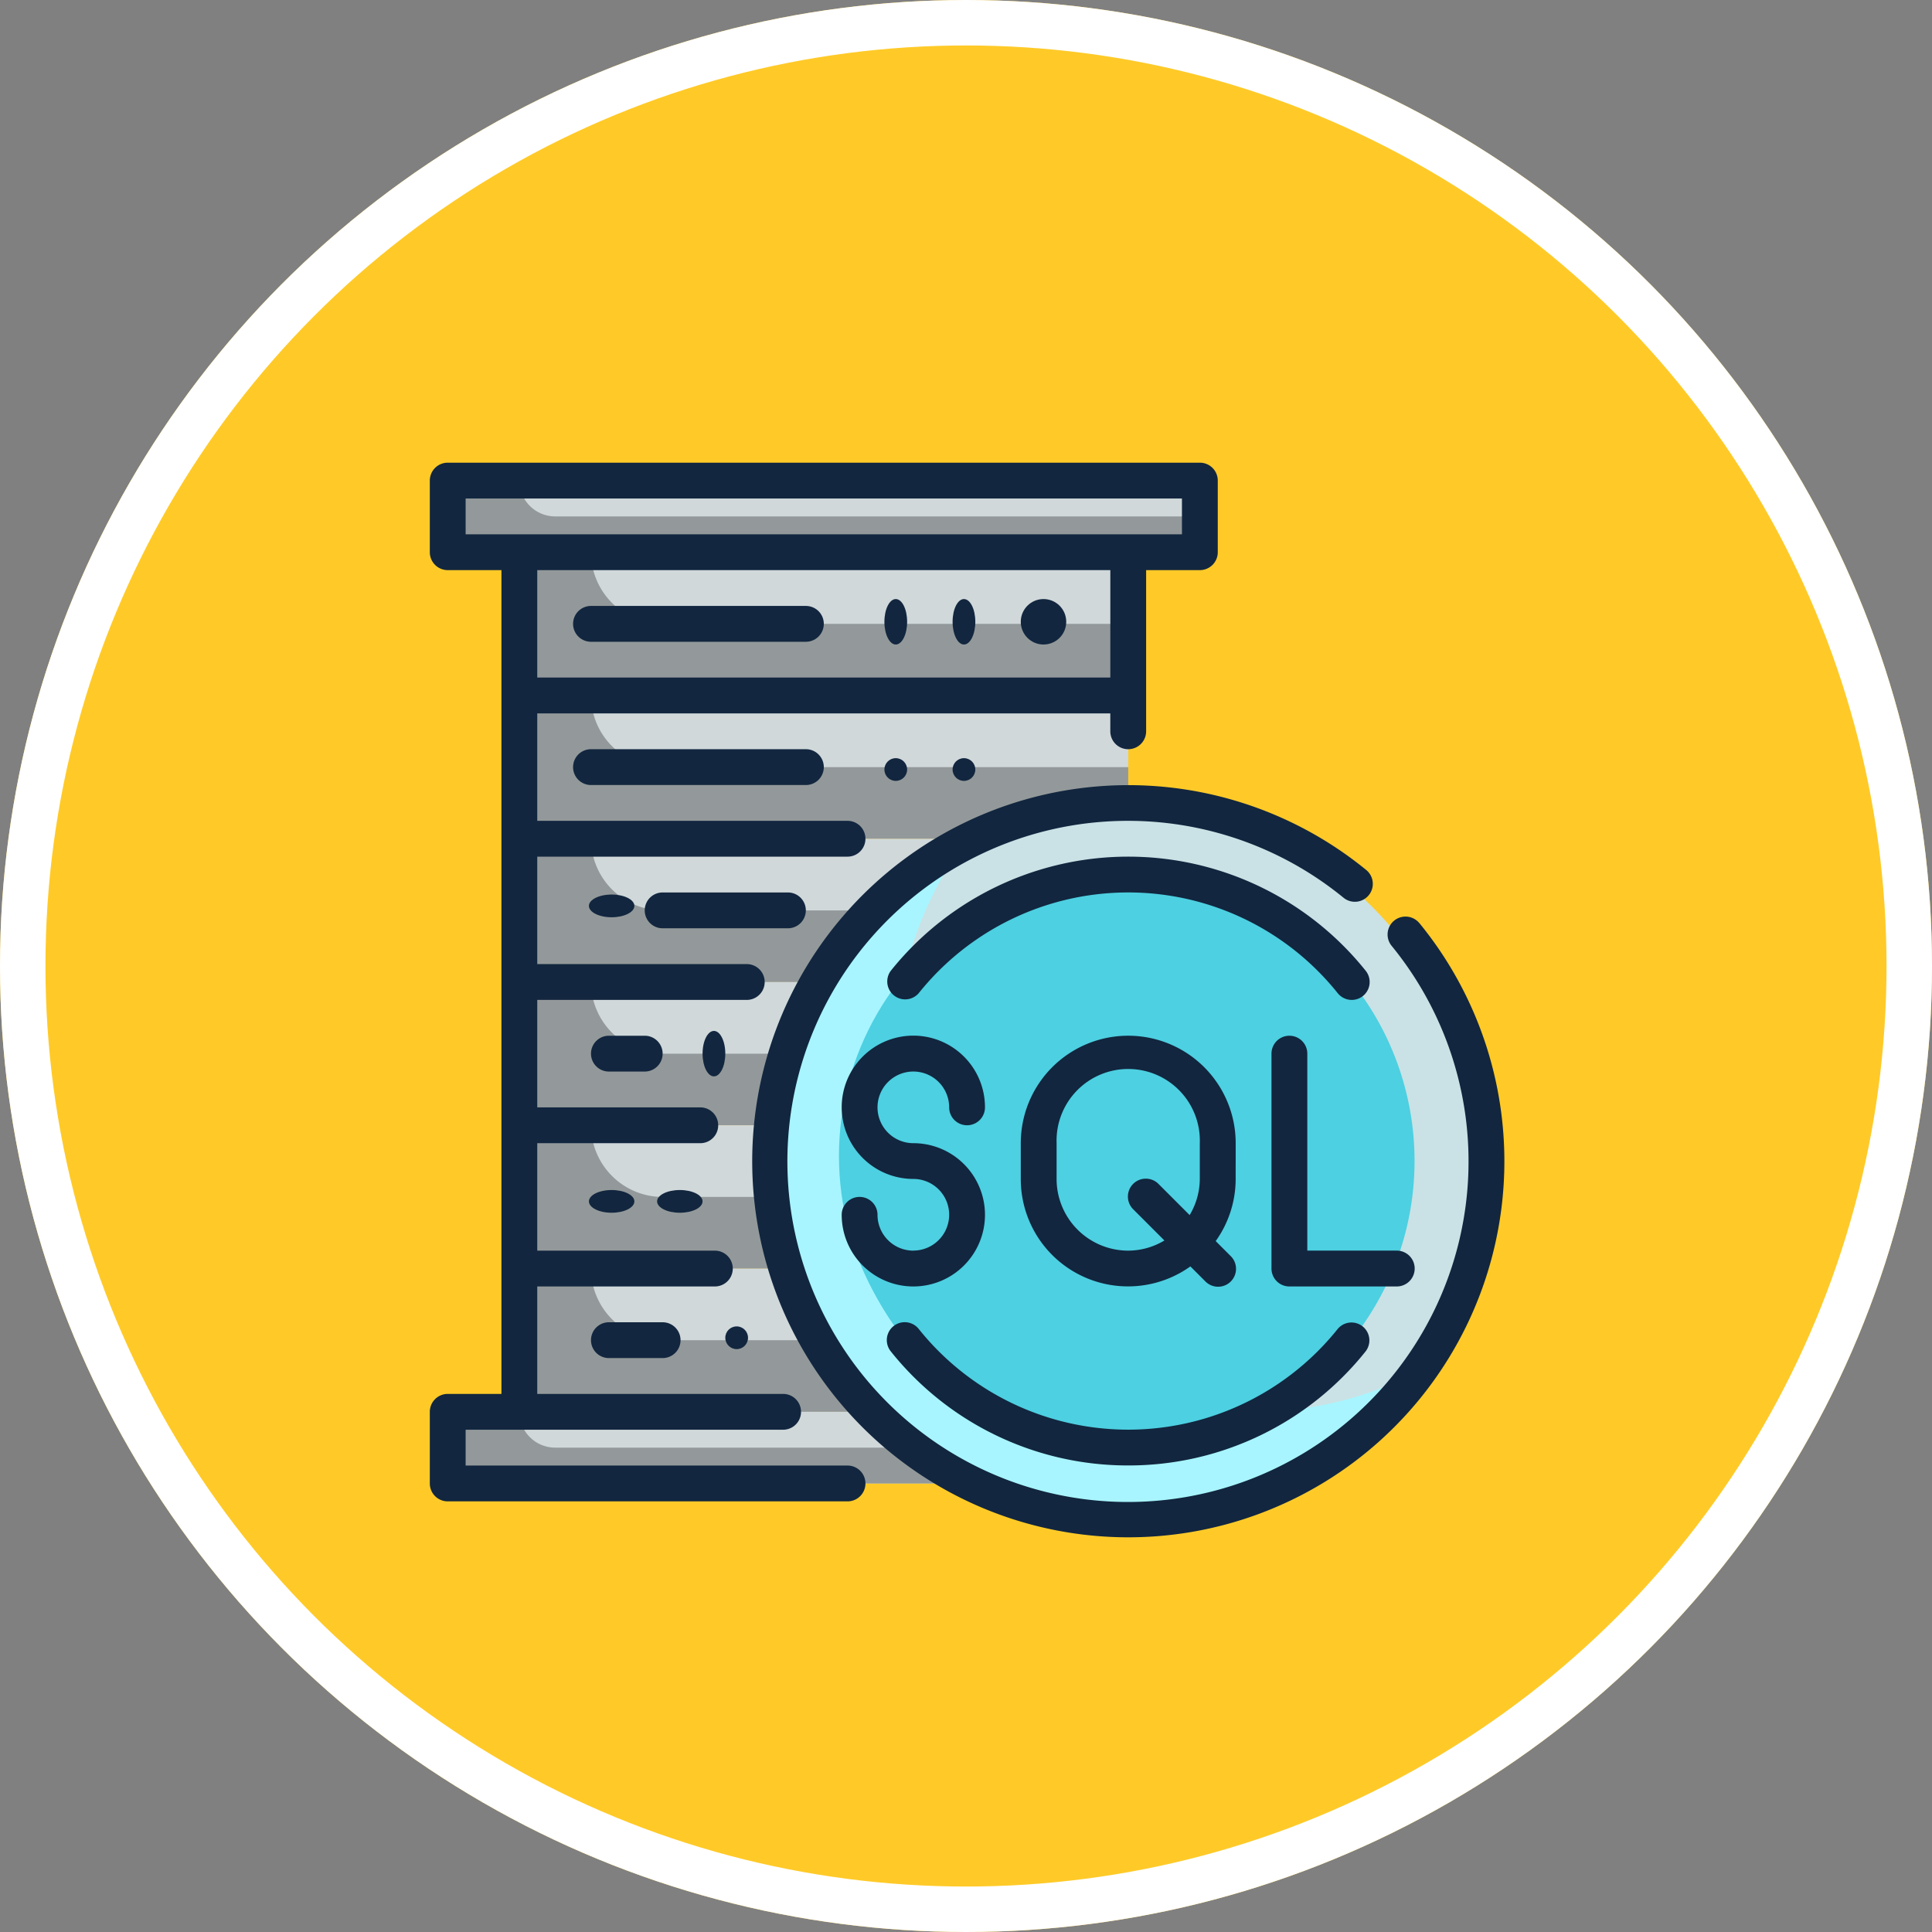 <svg xmlns="http://www.w3.org/2000/svg" width="85" height="85" viewBox="0 0 85 85">
  <rect x="0" y="0" width="85" height="85" fill="#808080" stroke="none"/>
  <g id="Grupo_92550" data-name="Grupo 92550" transform="translate(-284 -1616)">
    <g id="Elipse_1718" data-name="Elipse 1718" transform="translate(284 1616)" fill="#ffca28" stroke="#fff" stroke-width="2">
      <circle cx="42.5" cy="42.5" r="42.5" stroke="none"/>
      <circle cx="42.5" cy="42.5" r="41.5" fill="none"/>
    </g>
    <g id="Fill_Outlines" data-name="Fill Outlines" transform="translate(300.91 1634.356)">
      <g id="Color" transform="translate(2.788 2.788)">
        <g id="Grupo_92547" data-name="Grupo 92547">
          <g id="Grupo_92544" data-name="Grupo 92544">
            <path id="Trazado_106390" data-name="Trazado 106390" d="M3,3H36.091V6.152H3Z" transform="translate(-3 -3)" fill="#d0d8da"/>
            <path id="Trazado_106391" data-name="Trazado 106391" d="M3,55H36.091v3.152H3Z" transform="translate(-3 -14.03)" fill="#d0d8da"/>
            <g id="Grupo_92541" data-name="Grupo 92541" transform="translate(3.152 22.061)">
              <path id="Trazado_106392" data-name="Trazado 106392" d="M7,47H33.788v6.3H7Z" transform="translate(-7 -34.394)" fill="#d0d8da"/>
              <path id="Trazado_106393" data-name="Trazado 106393" d="M7,39H33.788v6.3H7Z" transform="translate(-7 -32.697)" fill="#d0d8da"/>
              <path id="Trazado_106394" data-name="Trazado 106394" d="M10.152,39H7v6.3H33.788V42.152H13.3A3.152,3.152,0,0,1,10.152,39Z" transform="translate(-7 -32.697)" fill="#93999a"/>
              <path id="Trazado_106395" data-name="Trazado 106395" d="M10.152,47H7v6.3H33.788V50.152H13.3A3.152,3.152,0,0,1,10.152,47Z" transform="translate(-7 -34.394)" fill="#93999a"/>
              <path id="Trazado_106396" data-name="Trazado 106396" d="M7,31H33.788v6.3H7Z" transform="translate(-7 -31)" fill="#d0d8da"/>
              <path id="Trazado_106397" data-name="Trazado 106397" d="M10.152,31H7v6.3H33.788V34.152H13.3A3.152,3.152,0,0,1,10.152,31Z" transform="translate(-7 -31)" fill="#93999a"/>
            </g>
            <g id="Grupo_92542" data-name="Grupo 92542" transform="translate(3.152 3.152)">
              <path id="Trazado_106398" data-name="Trazado 106398" d="M7,23H33.788v6.3H7Z" transform="translate(-7 -10.394)" fill="#d0d8da"/>
              <path id="Trazado_106399" data-name="Trazado 106399" d="M7,15H33.788v6.3H7Z" transform="translate(-7 -8.697)" fill="#d0d8da"/>
              <path id="Trazado_106400" data-name="Trazado 106400" d="M10.152,15H7v6.3H33.788V18.152H13.3A3.152,3.152,0,0,1,10.152,15Z" transform="translate(-7 -8.697)" fill="#93999a"/>
              <path id="Trazado_106401" data-name="Trazado 106401" d="M10.152,23H7v6.3H33.788V26.152H13.3A3.152,3.152,0,0,1,10.152,23Z" transform="translate(-7 -10.394)" fill="#93999a"/>
              <path id="Trazado_106402" data-name="Trazado 106402" d="M7,7H33.788v6.3H7Z" transform="translate(-7 -7)" fill="#d0d8da"/>
              <path id="Trazado_106403" data-name="Trazado 106403" d="M10.152,7H7v6.3H33.788V10.152H13.3A3.152,3.152,0,0,1,10.152,7Z" transform="translate(-7 -7)" fill="#93999a"/>
            </g>
            <g id="Grupo_92543" data-name="Grupo 92543">
              <path id="Trazado_106404" data-name="Trazado 106404" d="M6.152,3H3V6.152H36.091V4.576H7.727A1.576,1.576,0,0,1,6.152,3Z" transform="translate(-3 -3)" fill="#93999a"/>
              <path id="Trazado_106405" data-name="Trazado 106405" d="M6.152,55H3v3.152H36.091V56.576H7.727A1.576,1.576,0,0,1,6.152,55Z" transform="translate(-3 -14.03)" fill="#93999a"/>
            </g>
          </g>
          <g id="Grupo_92546" data-name="Grupo 92546" transform="translate(14.174 14.182)">
            <circle id="Elipse_1706" data-name="Elipse 1706" cx="15.5" cy="15.5" r="15.5" transform="translate(0.038 0.03)" fill="#cae2e5"/>
            <path id="Trazado_106406" data-name="Trazado 106406" d="M42.271,48.26A15.737,15.737,0,0,1,29.554,23.225,15.749,15.749,0,1,0,49.473,46.507a15.672,15.672,0,0,1-7.2,1.753Z" transform="translate(-20.99 -21.472)" fill="#a8f5ff"/>
            <circle id="Elipse_1707" data-name="Elipse 1707" cx="12.5" cy="12.5" r="12.5" transform="translate(3.038 3.03)" fill="#4dd0e1"/>
            <g id="Grupo_92545" data-name="Grupo 92545" transform="translate(3.162 3.152)">
              <path id="Trazado_106407" data-name="Trazado 106407" d="M38.306,25a12.571,12.571,0,0,0-10,4.962,12.59,12.59,0,0,1,17.647,17.65A12.6,12.6,0,0,0,38.306,25Z" transform="translate(-25.703 -25)" fill="#4dd0e1"/>
              <path id="Trazado_106408" data-name="Trazado 106408" d="M43.122,49.952A15.733,15.733,0,0,1,27.657,31.2a12.6,12.6,0,0,0,16.1,18.719C43.545,49.928,43.336,49.952,43.122,49.952Z" transform="translate(-25.003 -26.315)" fill="#4dd0e1"/>
            </g>
          </g>
        </g>
      </g>
      <g id="Outlines_copy" data-name="Outlines copy" transform="translate(2 2)">
        <g id="Grupo_92548" data-name="Grupo 92548">
          <path id="Trazado_106409" data-name="Trazado 106409" d="M28.152,43.455a1.576,1.576,0,0,1-1.576-1.576.788.788,0,0,0-1.576,0,3.152,3.152,0,1,0,3.152-3.152,1.576,1.576,0,1,1,1.576-1.576.788.788,0,0,0,1.576,0A3.152,3.152,0,1,0,28.152,40.3a1.576,1.576,0,1,1,0,3.152Z" transform="translate(-6.879 -8.788)" fill="#12263f"/>
          <path id="Trazado_106410" data-name="Trazado 106410" d="M55.3,44.242a.788.788,0,0,0-.788-.788H50.576V34.788a.788.788,0,1,0-1.576,0v9.455a.788.788,0,0,0,.788.788h4.727A.788.788,0,0,0,55.3,44.242Z" transform="translate(-11.97 -8.788)" fill="#12263f"/>
          <path id="Trazado_106411" data-name="Trazado 106411" d="M44.455,38.727a4.727,4.727,0,1,0-9.455,0V40.3a4.719,4.719,0,0,0,7.462,3.849l.648.648a.788.788,0,1,0,1.114-1.114l-.648-.648a4.7,4.7,0,0,0,.878-2.735Zm-3.382,1.807a.788.788,0,1,0-1.114,1.114l1.36,1.36a3.11,3.11,0,0,1-1.591.447A3.152,3.152,0,0,1,36.576,40.3V38.727a3.152,3.152,0,1,1,6.3,0V40.3a3.11,3.11,0,0,1-.447,1.591Z" transform="translate(-9 -8.788)" fill="#12263f"/>
          <path id="Trazado_106412" data-name="Trazado 106412" d="M49.354,26.077a.788.788,0,1,0-1.219,1,14.984,14.984,0,1,1-2.118-2.118.788.788,0,1,0,1-1.22,16.546,16.546,0,1,0,2.34,2.339Z" transform="translate(-5.818 -5.819)" fill="#12263f"/>
          <path id="Trazado_106413" data-name="Trazado 106413" d="M47.362,30.008a.788.788,0,0,0,1.23-.986,13.378,13.378,0,0,0-20.895,0,.788.788,0,0,0,1.228.986,11.8,11.8,0,0,1,18.436,0Z" transform="translate(-7.416 -6.667)" fill="#12263f"/>
          <path id="Trazado_106414" data-name="Trazado 106414" d="M38.14,56.3a13.337,13.337,0,0,0,10.447-5.022.788.788,0,0,0-1.229-.986,11.8,11.8,0,0,1-18.436,0,.788.788,0,0,0-1.23.986A13.337,13.337,0,0,0,38.14,56.3Z" transform="translate(-7.413 -12.182)" fill="#12263f"/>
          <circle id="Elipse_1708" data-name="Elipse 1708" cx="0.5" cy="0.5" r="0.5" transform="translate(20 13)" fill="#12263f"/>
          <circle id="Elipse_1709" data-name="Elipse 1709" cx="0.5" cy="0.5" r="0.5" transform="translate(23 13)" fill="#12263f"/>
          <path id="Trazado_106415" data-name="Trazado 106415" d="M10.788,18a.788.788,0,0,0,0,1.576h9.455a.788.788,0,0,0,0-1.576Z" transform="translate(-3.697 -5.394)" fill="#12263f"/>
          <ellipse id="Elipse_1710" data-name="Elipse 1710" cx="0.5" cy="1" rx="0.5" ry="1" transform="translate(20 6)" fill="#12263f"/>
          <ellipse id="Elipse_1711" data-name="Elipse 1711" cx="0.5" cy="1" rx="0.5" ry="1" transform="translate(23 6)" fill="#12263f"/>
          <circle id="Elipse_1712" data-name="Elipse 1712" cx="1" cy="1" r="1" transform="translate(26 6)" fill="#12263f"/>
          <path id="Trazado_106416" data-name="Trazado 106416" d="M10.788,11.576h9.455a.788.788,0,0,0,0-1.576H10.788a.788.788,0,1,0,0,1.576Z" transform="translate(-3.697 -3.697)" fill="#12263f"/>
          <path id="Trazado_106417" data-name="Trazado 106417" d="M20.378,46.121H3.576V44.546H17.544a.788.788,0,1,0,0-1.576H6.727V38.243h7.814a.788.788,0,1,0,0-1.576H6.727V31.94H13.9a.788.788,0,0,0,0-1.576H6.727V25.636h9.218a.788.788,0,0,0,0-1.576H6.727V19.333H20.378a.788.788,0,0,0,0-1.576H6.727V13.03H31.939v.788a.788.788,0,0,0,1.576,0V6.727h2.364a.788.788,0,0,0,.788-.788V2.788A.788.788,0,0,0,35.879,2H2.788A.788.788,0,0,0,2,2.788V5.939a.788.788,0,0,0,.788.788H5.152V42.97H2.788A.788.788,0,0,0,2,43.758v3.152a.788.788,0,0,0,.788.788h17.59a.788.788,0,1,0,0-1.576ZM3.576,3.576H35.091V5.152H3.576ZM31.94,6.727v4.727H6.727V6.727Z" transform="translate(-2 -2)" fill="#12263f"/>
          <path id="Trazado_106418" data-name="Trazado 106418" d="M14.788,26a.788.788,0,1,0,0,1.576H20.3A.788.788,0,1,0,20.3,26Z" transform="translate(-4.545 -7.091)" fill="#12263f"/>
          <path id="Trazado_106419" data-name="Trazado 106419" d="M11.788,50a.788.788,0,1,0,0,1.576h2.364a.788.788,0,1,0,0-1.576Z" transform="translate(-3.909 -12.182)" fill="#12263f"/>
          <path id="Trazado_106420" data-name="Trazado 106420" d="M11.788,34a.788.788,0,1,0,0,1.576h1.576a.788.788,0,1,0,0-1.576Z" transform="translate(-3.909 -8.788)" fill="#12263f"/>
          <ellipse id="Elipse_1713" data-name="Elipse 1713" cx="0.5" cy="1" rx="0.5" ry="1" transform="translate(12 25)" fill="#12263f"/>
          <ellipse id="Elipse_1714" data-name="Elipse 1714" cx="1" cy="0.5" rx="1" ry="0.5" transform="translate(7 32)" fill="#12263f"/>
          <ellipse id="Elipse_1715" data-name="Elipse 1715" cx="1" cy="0.5" rx="1" ry="0.5" transform="translate(10 32)" fill="#12263f"/>
          <circle id="Elipse_1716" data-name="Elipse 1716" cx="0.5" cy="0.5" r="0.5" transform="translate(13 38)" fill="#12263f"/>
          <ellipse id="Elipse_1717" data-name="Elipse 1717" cx="1" cy="0.5" rx="1" ry="0.5" transform="translate(7 19)" fill="#12263f"/>
        </g>
      </g>
    </g>
  </g>
</svg>
